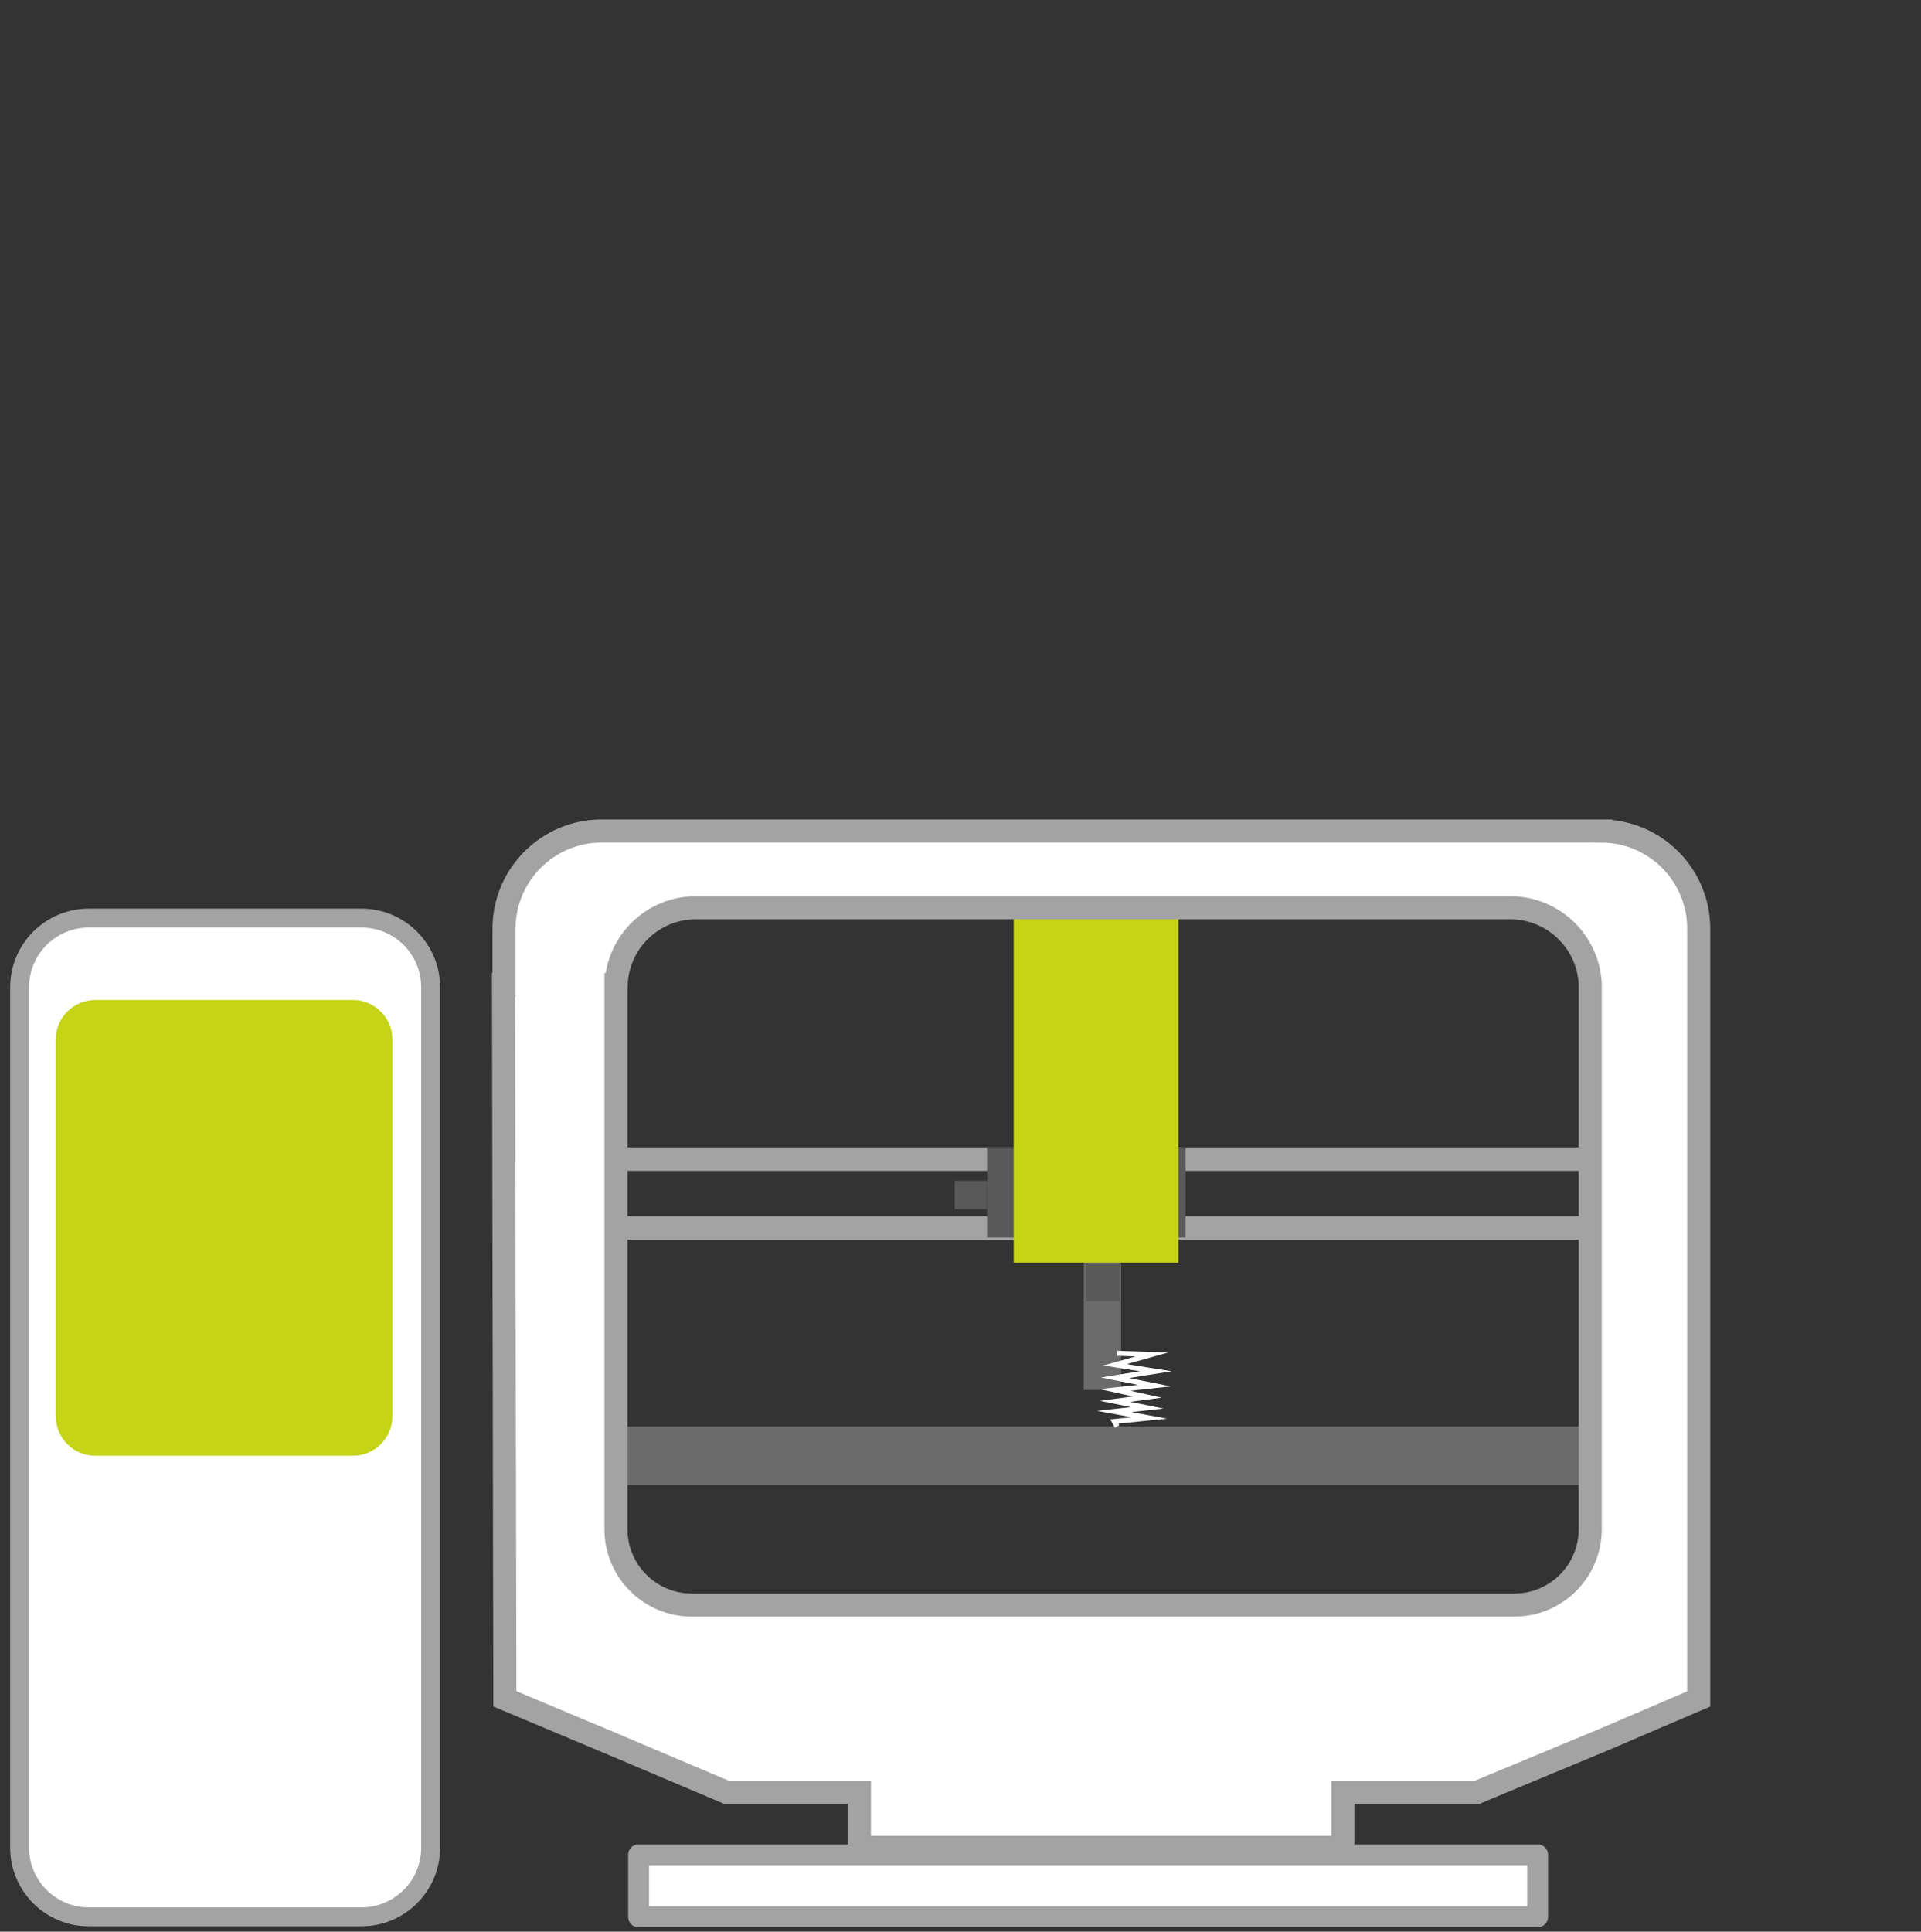<?xml version="1.0" encoding="UTF-8"?>
<svg id="Layer_1" xmlns="http://www.w3.org/2000/svg" version="1.1" viewBox="0 0 184 185">
  <rect x="0" y="0" width="184" height="185" fill="#333333" stroke="none"/>
  <!-- Generator: Adobe Illustrator 29.6.0, SVG Export Plug-In . SVG Version: 2.1.1 Build 207)  -->
  <defs>
    <style>
      .st0 {
        stroke-width: 2.25px;
      }

      .st0, .st1 {
        stroke-linecap: round;
        stroke-linejoin: round;
      }

      .st0, .st1, .st2, .st3 {
        stroke: #a2a3a2;
      }

      .st0, .st4 {
        fill: none;
      }

      .st5 {
        fill: #595959;
      }

      .st6 {
        fill: #c5d417;
      }

      .st1 {
        stroke-width: 2px;
      }

      .st1, .st7, .st2, .st3 {
        fill: #fff;
      }

      .st4 {
        stroke: #fff;
        stroke-width: .48px;
      }

      .st4, .st2, .st3 {
        stroke-miterlimit: 10;
      }

      .st8 {
        fill: #6b6b6b;
      }

      .st2 {
        stroke-width: 2.21px;
      }

      .st3 {
        stroke-width: 1.81px;
      }
    </style>
  </defs>
  <path id="Vector_2" class="st8" d="M151.44,142.22v-5.6H59.01v5.6h92.43Z"/>
  <path id="Vector_5" class="st3" d="M34.63,87.93H8.5c-3.65,0-6.62,2.96-6.62,6.62v82.41c0,3.65,2.96,6.62,6.62,6.62h26.13c3.65,0,6.62-2.96,6.62-6.62v-82.41c0-3.65-2.96-6.62-6.62-6.62Z"/>
  <path id="Vector_11" class="st6" d="M5.34,135.63v-36.07c0-2.1,1.7-3.79,3.79-3.79h24.67c2.09,0,3.79,1.7,3.79,3.79v36.07c0,2.1-1.7,3.79-3.79,3.79H9.13c-2.1,0-3.79-1.7-3.79-3.79Z"/>
  <path class="st7" d="M105.75,108.7l3.33.11-3.53.99,3.9.62-3.9.62,3.77.76-3.77.41,3.08.68-3.08.41,3.08.62-3.16.35,3.37.62-3.37.34.27.48"/>
  <rect class="st1" x="61.17" y="177.64" width="86.11" height="5.94"/>
  <line class="st0" x1="151.37" y1="111.01" x2="59" y2="111.01"/>
  <line class="st0" x1="151.44" y1="117.6" x2="59" y2="117.6"/>
  <g>
    <path id="Vector_6" class="st8" d="M107.38,119.54h-3.57v13.58h3.57s0-13.58,0-13.58Z"/>
    <path id="Vector_7" class="st5" d="M97.71,109.93h-3.16v8.59h3.16v-8.59Z"/>
    <path id="Vector_8" class="st5" d="M107.24,120.99h-3.22v3.63h3.22v-3.63Z"/>
    <path id="Vector_9" class="st5" d="M113.56,109.93h-.87v8.59h.87v-8.59Z"/>
    <path id="Vector_10" class="st5" d="M94.55,113.09h-3.1v2.72h3.1v-2.72Z"/>
    <path class="st4" d="M107.01,129.61l3.33.11-3.53.99,3.9.62-3.9.62,3.77.76-3.77.41,3.08.68-3.08.41,3.08.62-3.16.35,3.37.62-3.37.34.27.48"/>
    <path id="Vector_14" class="st6" d="M112.87,87.93h-15.77v32.99h15.77s0-32.99,0-32.99Z"/>
  </g>
  <path class="st2" d="M153.36,79.59H57.63c-5.16,0-9.35,4.19-9.35,9.35v5.35h-.05l.13,68.41,10.36,4.35,10.84,4.59h12.76v5.28h46.31v-5.28h12.88l12.12-5.04,9.08-3.89v-73.77c0-5.16-4.19-9.35-9.35-9.35ZM152.32,94.9v51.55c0,4.01-3.25,7.27-7.27,7.27h-78.78c-4.01,0-7.27-3.25-7.27-7.27v-52.16h.02c.15-4.09,3.51-7.35,7.63-7.35h78.02c4.12,0,7.5,3.28,7.65,7.36v.6Z"/>
</svg>